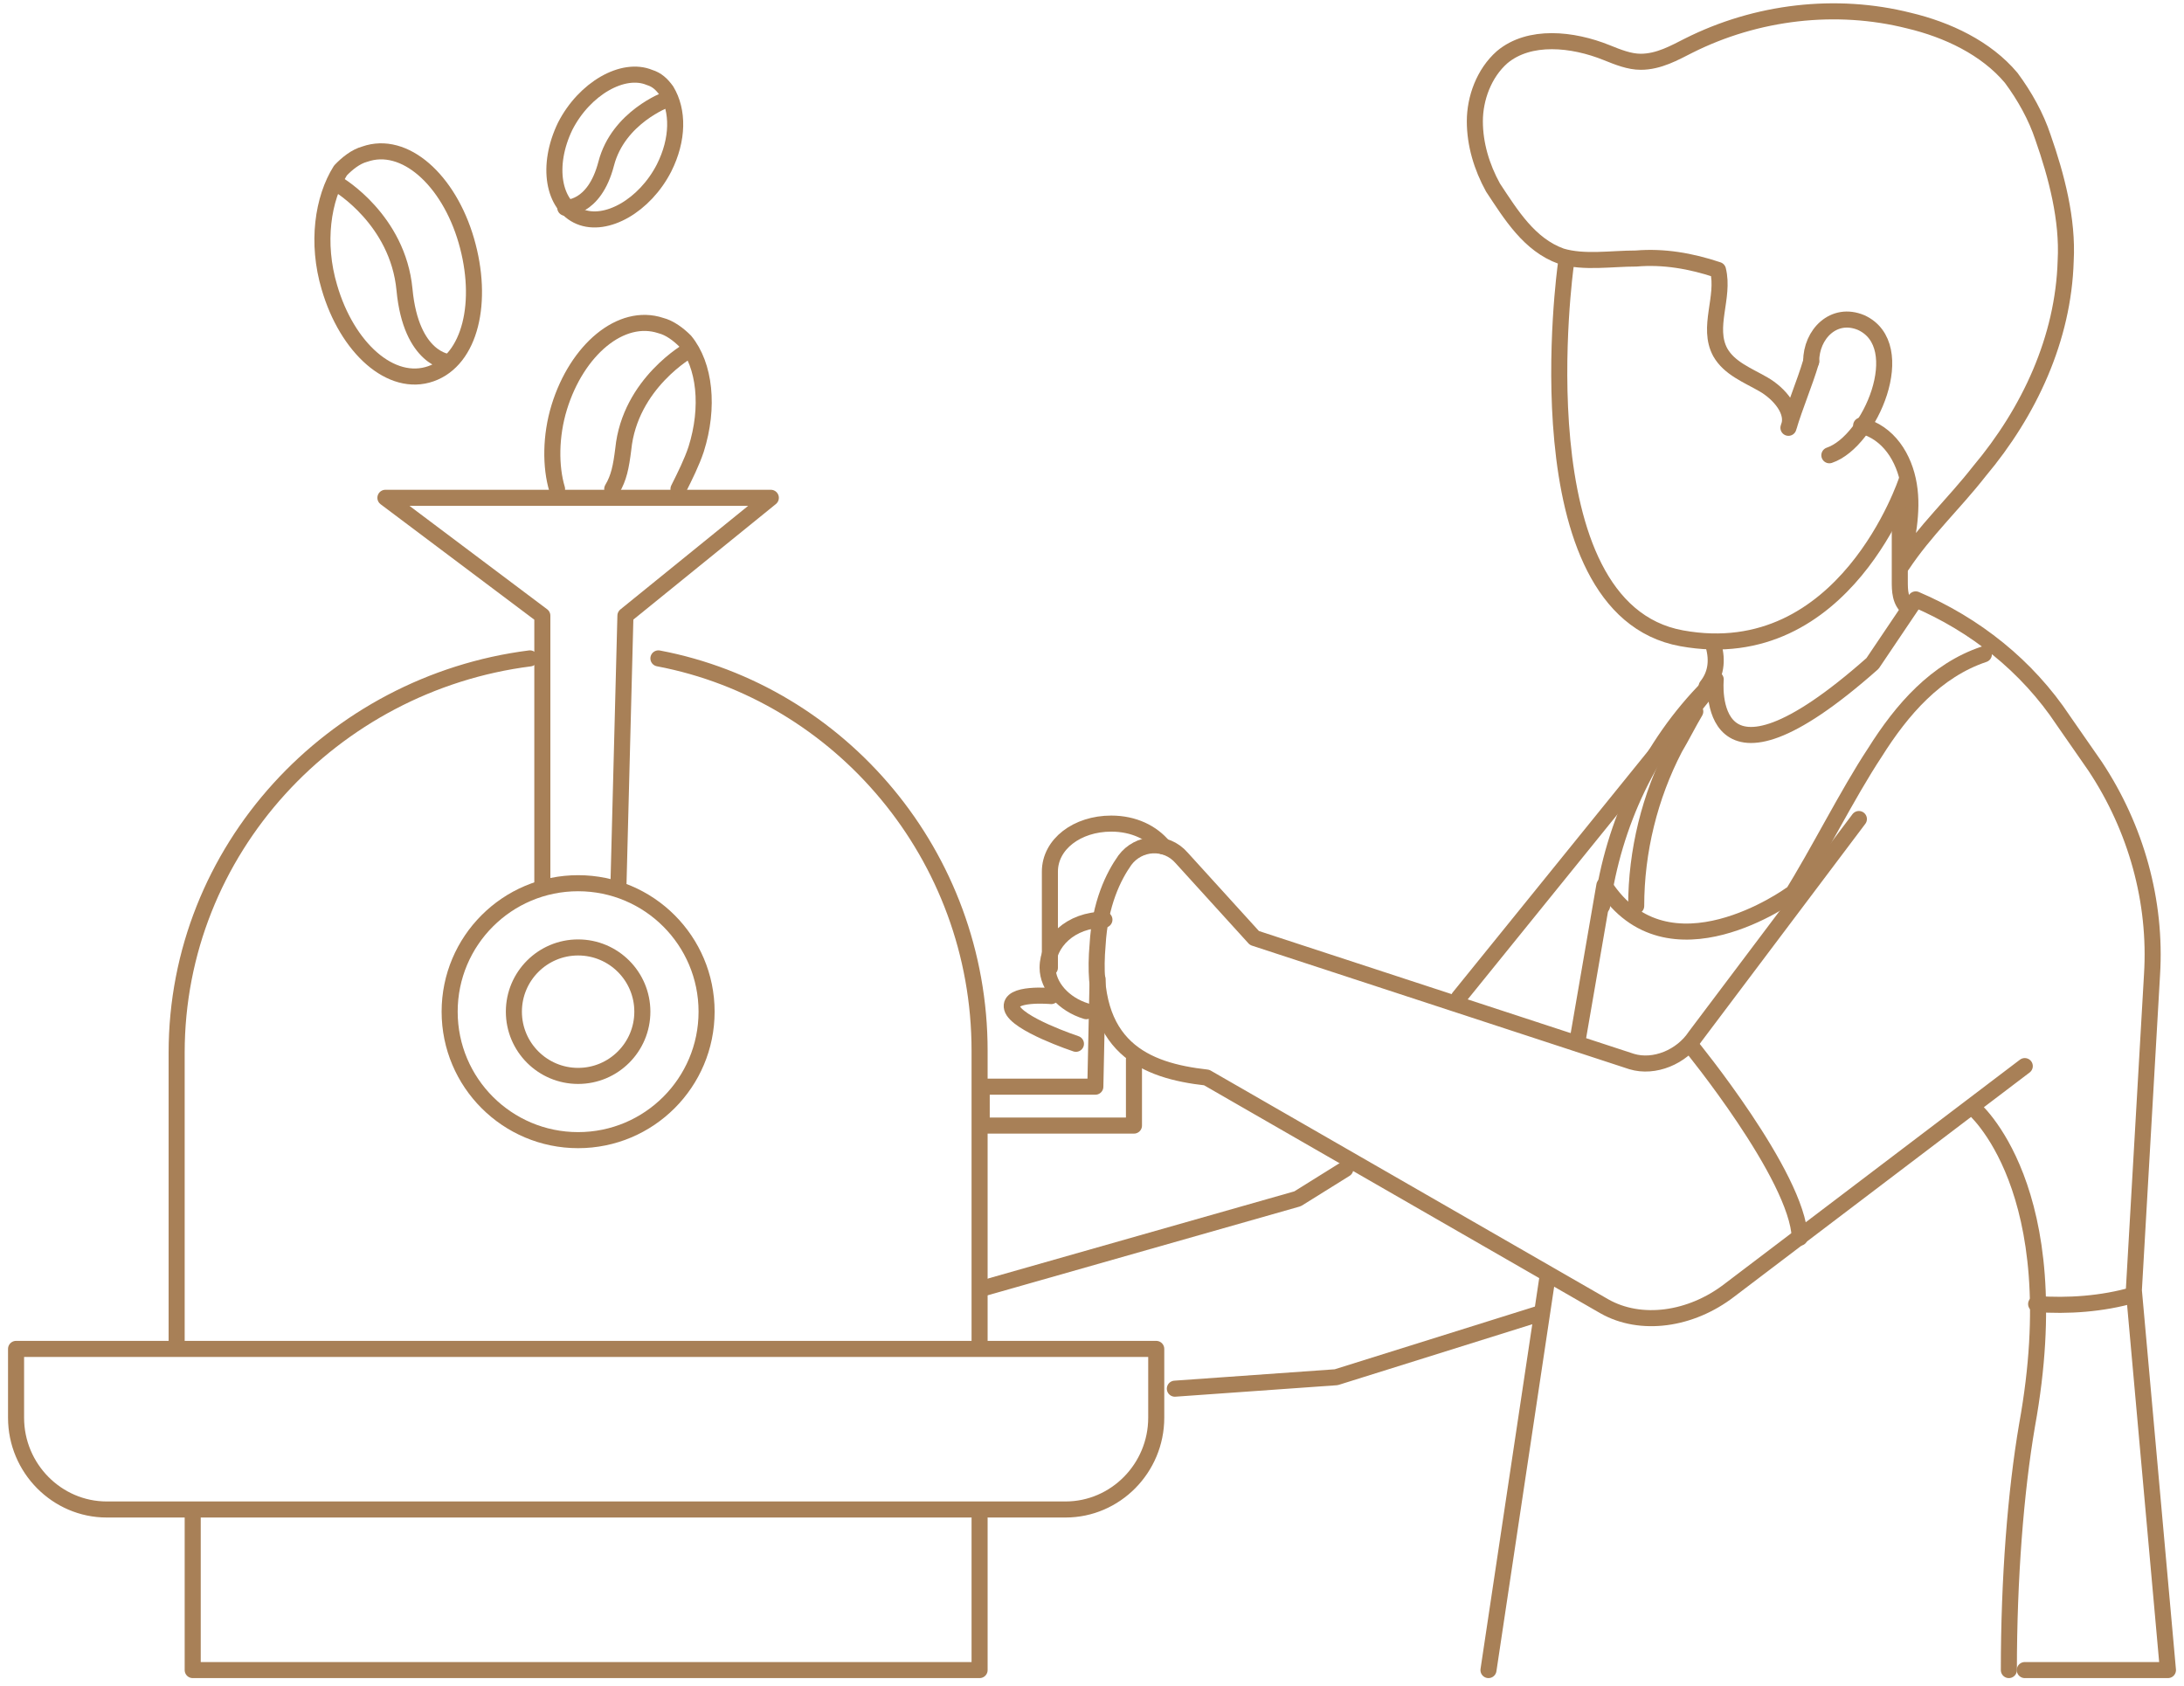 <svg xmlns="http://www.w3.org/2000/svg" width="136" height="105" viewBox="0 0 136 105">
    <g fill="none" fill-rule="evenodd" stroke="#A88057" stroke-linecap="round" stroke-linejoin="round" transform="translate(1)">
        <g>
            <path d="M6.642 62.97c-1.416-.428-2.406-1.567-2.406-2.707 0-1.567 1.415-2.992 3.538-2.992" transform="translate(60)"/>
            <path d="M11.453 52.712c-.708-.854-1.84-1.424-3.255-1.424-2.123 0-3.82 1.282-3.82 2.991v5.984M9.613 65.962L9.613 70.093.132 70.093.132 67.671 7.208 67.671 7.349 60.975M36.5 16.526s-2.972 21.37 7.217 23.222c10.189 1.852 14.01-9.83 14.01-9.83M38.764 56.416c.708-5.128 2.972-9.972 6.651-13.676l.425-.428s-.85 8.406 9.764-.997l2.688-3.989h0c3.68 1.567 6.934 4.132 9.199 7.55l1.98 2.85c2.548 3.847 3.821 8.406 3.538 12.964l-1.132 19.66L74 104h-8.915" transform="translate(60)"/>
            <path d="M51.783 22.51c0-1.71 1.415-3.135 3.113-2.422 3.113 1.424.566 7.408-1.98 8.263M.274 80.208L19.802 74.652 22.774 72.8M34.943 81.775L22.208 85.764 12.16 86.477M45.415 42.882L29.849 62.115" transform="translate(60)"/>
            <path d="M54.755 51.003L44.566 64.537c-.849 1.282-2.547 1.995-3.962 1.567l-23.49-7.693-4.53-4.986c-.99-1.14-2.688-.998-3.537.142-.707.997-1.556 2.707-1.698 5.271-.566 6.411 2.972 7.836 6.793 8.263l24.764 14.247c2.264 1.282 5.377.855 7.783-.997l18.396-13.962M64.094 104c0-5.699.425-11.112 1.132-15.244 2.69-14.816-3.396-19.803-3.396-19.803M35.368 79.496L31.689 104" transform="translate(60)"/>
            <path d="M50.51 55.704s-7.642 5.556-11.604-.57l-1.698 9.83M65.792 81.205c1.982.143 4.104 0 6.085-.57M50.51 55.847c1.698-2.707 3.537-6.411 5.235-8.976 1.698-2.707 3.821-5.129 6.793-6.126" transform="translate(60)"/>
            <path d="M44.566 44.307c-.424.712-.849 1.567-1.274 2.28-1.556 2.991-2.405 6.41-2.405 9.83M51.783 22.51c-.425 1.424-.99 2.706-1.415 4.131.424-.997-.566-2.137-1.557-2.707-.99-.57-2.122-.997-2.688-1.994-.85-1.567.283-3.42-.142-5.129-1.698-.57-3.396-.855-5.094-.712-1.557 0-3.255.285-4.67-.143-1.981-.712-3.113-2.564-4.245-4.274-.708-1.282-1.132-2.707-1.132-4.131 0-1.425.566-2.992 1.698-3.99 1.698-1.424 4.387-1.14 6.51-.284.707.285 1.414.57 2.122.57 1.132 0 2.122-.57 2.972-.998C48.387.712 53.34.142 57.868 1.282c2.406.57 4.811 1.71 6.368 3.562.849 1.14 1.556 2.422 1.981 3.704.849 2.422 1.557 5.129 1.415 7.693-.141 4.844-2.264 9.403-5.377 13.107-1.557 1.994-3.397 3.704-4.812 5.841.283-1.567.708-3.277.425-4.986-.283-1.71-1.274-3.277-2.972-3.704" transform="translate(60)"/>
            <path d="M57.302 31.912v4.274c0 .57 0 1.282.566 1.71M45.698 40.175c.283.998.142 1.852-.424 2.565M44.283 65.107s6.651 8.12 6.792 11.967" transform="translate(60)"/>
        </g>
        <path d="M10 84V65.551c0-12.63 9.697-22.99 22-24.551M40 41c11.329 2.143 20 12.286 20 24.429V84M65.354 94H5.646C2.541 94 0 91.429 0 88.286V84h71v4.286C71 91.429 68.46 94 65.354 94zM60 94.556L60 104 11 104 11 94"/>
        <circle cx="35" cy="63" r="8"/>
        <circle cx="35" cy="63" r="4"/>
        <path d="M32.772 55L32.772 38.341 32.772 38.341 23 31 47 31 37.946 38.341 37.946 38.341 37.515 55"/>
        <g>
            <path d="M7.35 6.463C6.15 8.8 3.75 10.175 2.1 9.488.45 8.8 0 6.325 1.2 3.85 2.4 1.513 4.8.138 6.45.825c.45.138.75.413 1.05.825.75 1.238.75 3.025-.15 4.813z" transform="translate(33 4)"/>
            <path d="M7.5 2.2s-3 1.1-3.75 3.987C3 9.075 1.2 8.938 1.2 8.938" transform="translate(33 4)"/>
        </g>
        <g>
            <path d="M.688 10.45C.275 9.075.275 7.15.825 5.363 1.925 1.786 4.675-.55 7.15.274c.55.137 1.1.55 1.512.963C9.9 2.75 10.175 5.362 9.35 7.974c-.275.825-.688 1.65-1.1 2.475" transform="translate(33 20)"/>
            <path d="M8.938 1.788S5.224 3.85 4.811 7.975c-.137 1.1-.275 1.787-.687 2.475" transform="translate(33 20)"/>
        </g>
        <g>
            <path d="M.512 8.89c1.1 3.783 3.85 6.255 6.325 5.383 2.476-.873 3.3-4.51 2.2-8.291C7.938 2.2 5.188-.273 2.712.6c-.55.145-1.1.582-1.512 1.018C.1 3.364-.312 6.128.512 8.891z" transform="translate(19 9)"/>
            <path d="M1.063 2.49s3.712 2.183 4.125 6.546c.412 4.364 2.75 4.51 2.75 4.51" transform="translate(19 9)"/>
        </g>
        <path d="M64.458 62.028s-2.698-.248-2.44.743C62.273 63.76 66 65 66 65"/>
    </g>
</svg>
